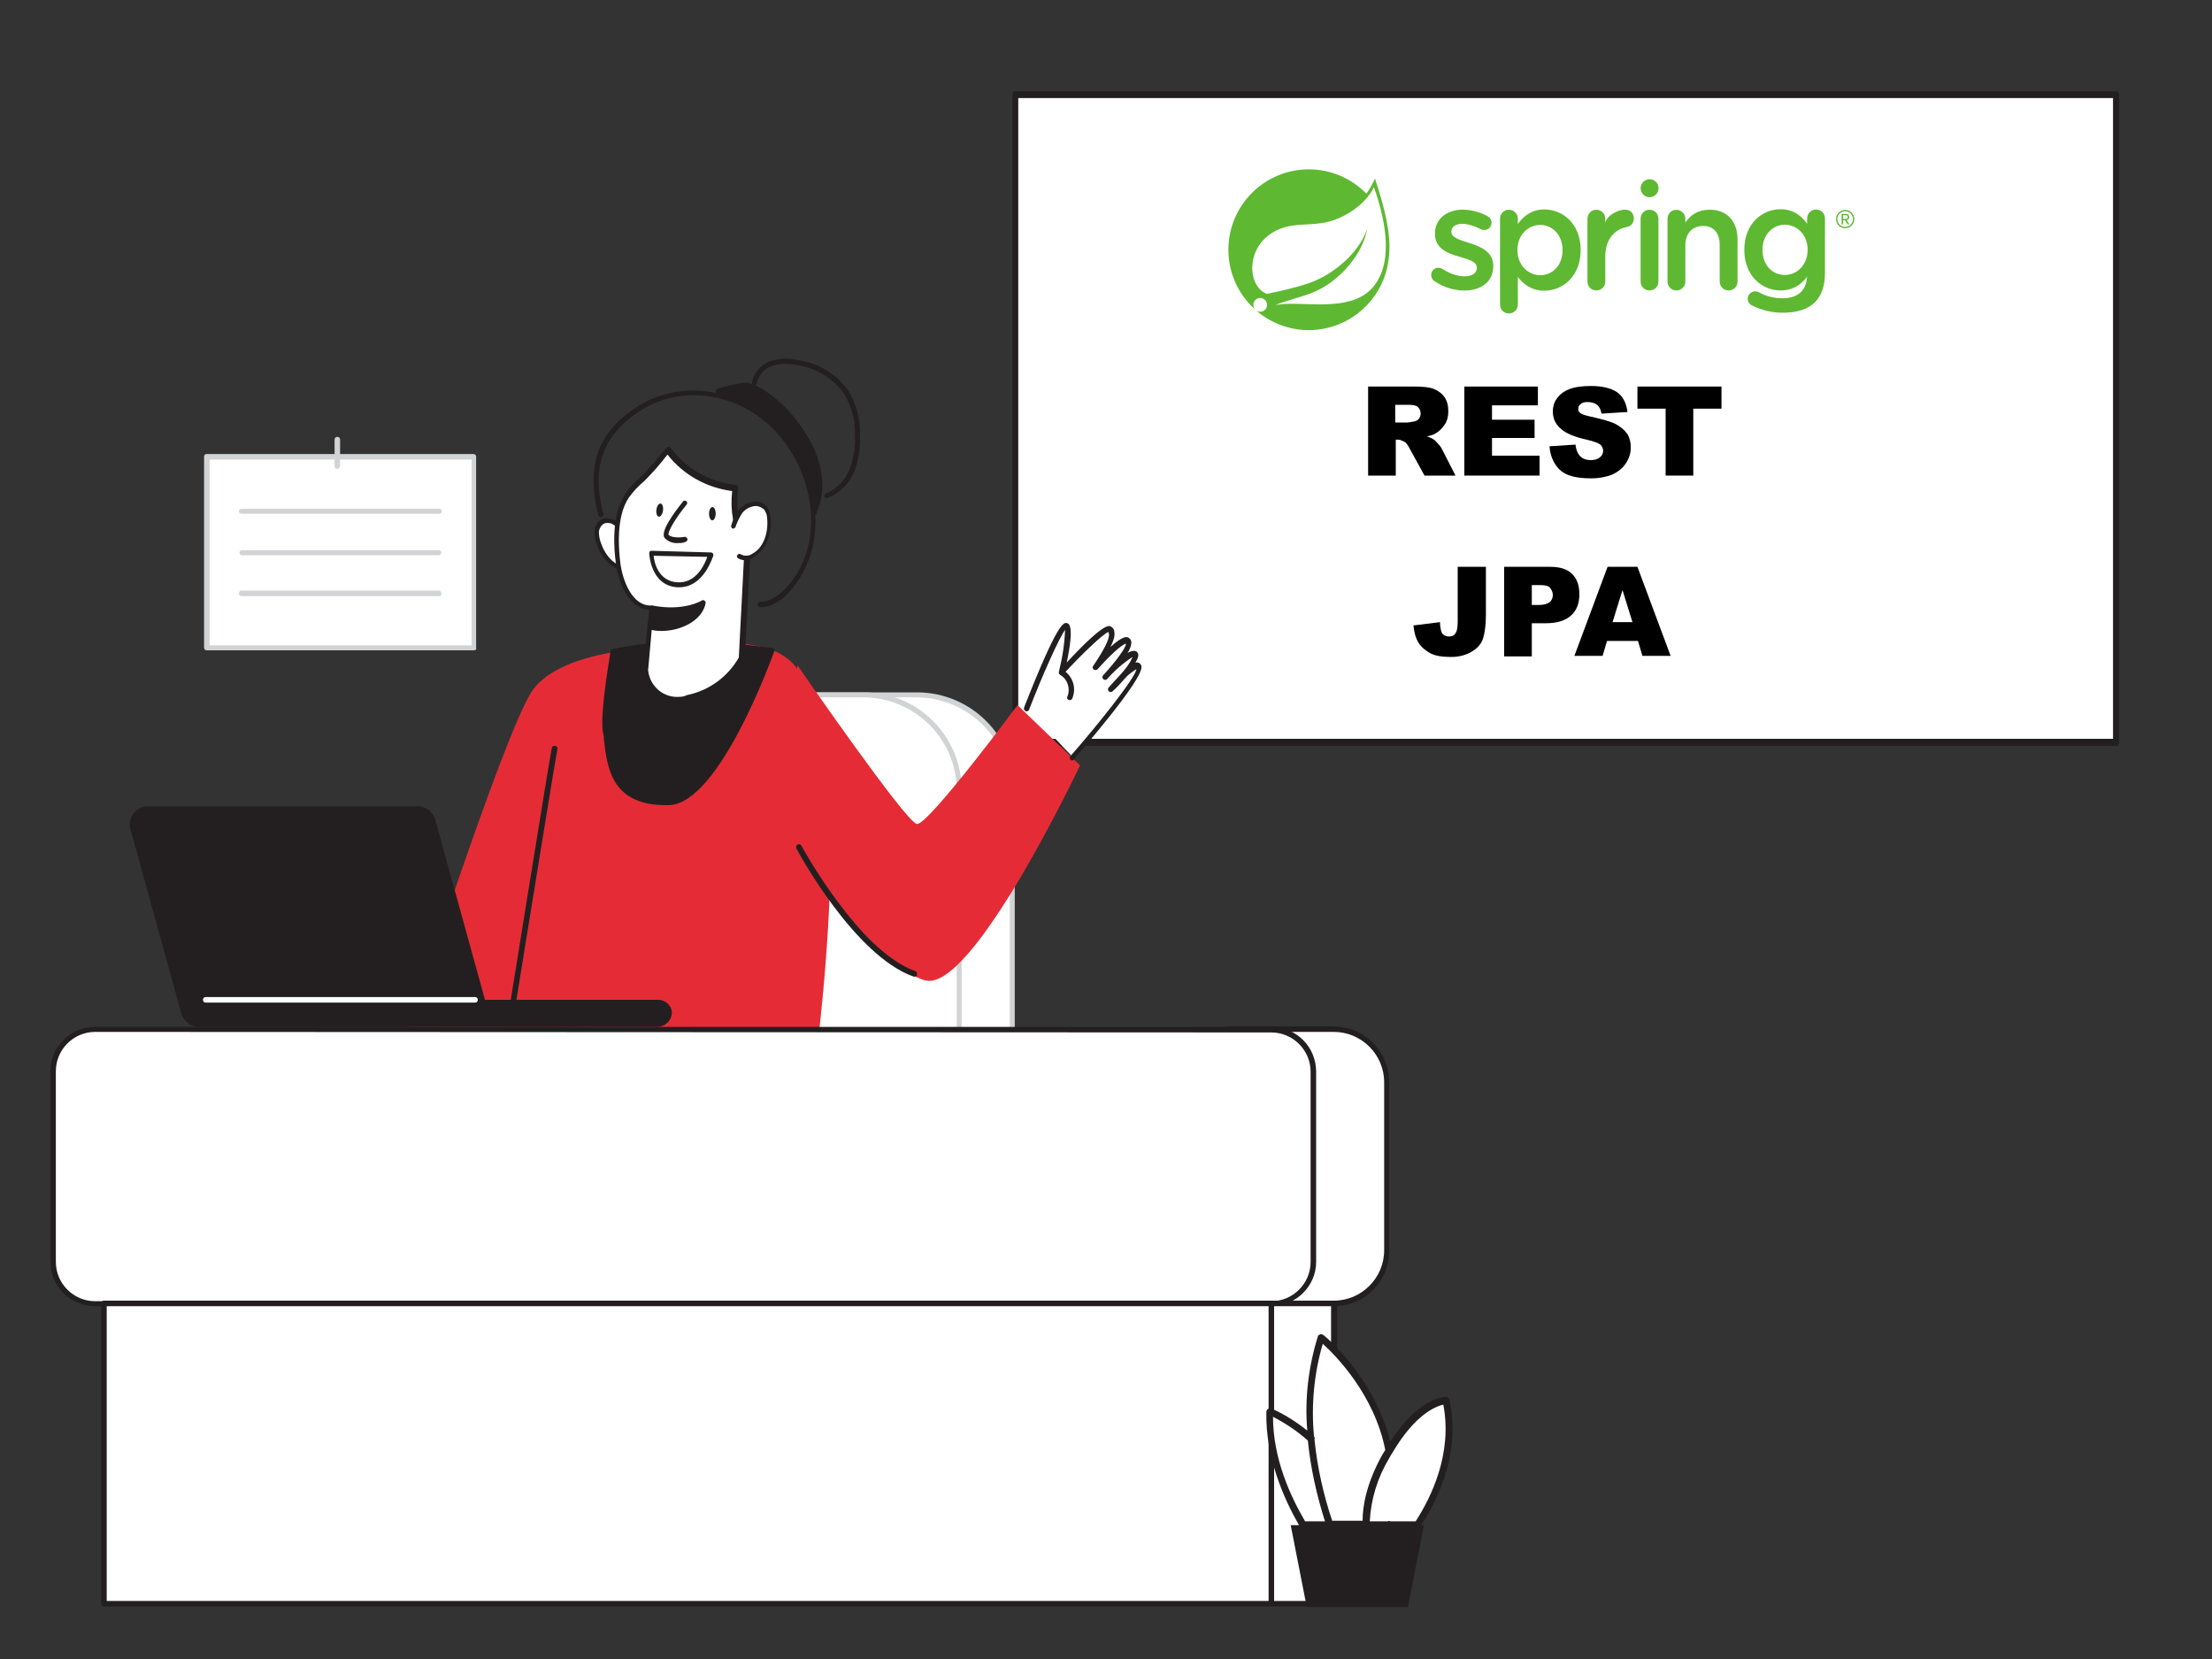 <?xml version="1.0" encoding="utf-8"?>
<!-- Generator: Adobe Illustrator 27.9.0, SVG Export Plug-In . SVG Version: 6.00 Build 0)  -->
<svg version="1.1" id="Layer_1" xmlns="http://www.w3.org/2000/svg" xmlns:xlink="http://www.w3.org/1999/xlink" x="0px" y="0px"
	 viewBox="0 0 400 300" style="enable-background:new 0 0 400 300;" xml:space="preserve">
<rect x="0" y="0" width="400" height="300" fill="#333333" stroke="none"/>
<style type="text/css">
	.st0{fill:#FFFFFF;}
	.st1{fill:#231F20;}
	.st2{fill:#D1D3D4;}
	.st3{fill:#E52C36;}
	.st4{fill:none;}
	.st5{fill:#5FB832;}
	.st6{display:none;}
	.st7{display:inline;}
	.st8{fill:#0FAAC8;}
	.st9{display:inline;fill:#FFFFFF;}
	.st10{display:inline;fill:#231F20;}
	.st11{display:inline;fill:#0FAAC8;}
</style>
<g>
	<rect x="184.1" y="17.7" class="st0" width="198.6" height="116.6"/>
	<path class="st1" d="M382.7,134.9H183.6c-0.3,0-0.5-0.3-0.5-0.6V17.1c0-0.4,0.2-0.6,0.5-0.6h199.1c0.3,0,0.5,0.3,0.5,0.6v117.2
		C383.2,134.6,383,134.9,382.7,134.9z M184.1,133.6h198V17.7h-198L184.1,133.6z"/>
	<g id="_017">
		<path class="st0" d="M131.4,125.7h34.4c9.5,0,17.2,7.7,17.2,17.2v65.9l0,0h-68.8l0,0v-65.9C114.2,133.4,121.9,125.7,131.4,125.7z"
			/>
		<path class="st2" d="M183,209.3h-68.8c-0.3,0-0.5-0.2-0.5-0.5v-65.9c0-9.8,7.9-17.7,17.7-17.7h34.4c9.8,0,17.7,7.9,17.7,17.7v65.9
			C183.5,209.1,183.3,209.3,183,209.3z M114.7,208.4h67.9v-65.5c0-9.3-7.5-16.7-16.8-16.8h-34.4c-9.3,0-16.7,7.5-16.8,16.8V208.4z"
			/>
		<path class="st0" d="M121.9,125.7h34.4c9.5,0,17.2,7.7,17.2,17.2c0,0,0,0,0,0v65.9l0,0h-68.9l0,0v-65.9
			C104.7,133.4,112.4,125.7,121.9,125.7z"/>
		<path class="st2" d="M173.5,209.3h-68.9c-0.3,0-0.5-0.2-0.5-0.5v-65.9c0-9.8,7.9-17.7,17.7-17.7h34.4c9.8,0,17.7,7.9,17.7,17.7
			v65.9C173.9,209.1,173.8,209.3,173.5,209.3z M105.2,208.4H173v-65.5c0-9.2-7.5-16.7-16.8-16.8h-34.4c-9.3,0-16.7,7.5-16.8,16.8
			L105.2,208.4z"/>
		<path class="st1" d="M137.5,109.8c-0.3,0-0.5-0.2-0.5-0.5s0.2-0.5,0.5-0.5c0,0,0,0,0,0c1.7,0,3.4-1,5.1-3
			c7.4-8.8,3.9-22.4-3.8-29.2c-6.6-5.8-16-6.8-22.9-2.4c-6.9,4.4-9,10.2-6.8,18.7c0.1,0.2-0.1,0.5-0.3,0.6c-0.2,0.1-0.5-0.1-0.6-0.3
			c-2.3-9-0.1-15.1,7.1-19.7s17.1-3.6,24,2.5c8,7.1,11.6,21.3,3.9,30.5C141.5,108.6,139.5,109.8,137.5,109.8L137.5,109.8z"/>
		<path class="st3" d="M122.8,117c0,0-21.4-0.5-26.8,8.3s-22,60.4-22,60.4l74.2,0.1c0,0,3.8-32.7,0.9-46.2
			C145.9,123.9,148.3,113.5,122.8,117z"/>
		<path class="st1" d="M111,117.8c0,0-1.9,10.5-1.4,14.3c0.7,5.2,0.4,13.4,11.7,13c8.9-0.3,18.6-27.5,18.6-27.5S123.6,115,111,117.8
			z"/>
		<path class="st1" d="M120.4,145.6c-9.9,0-10.6-6.9-11.2-11.9c0-0.5-0.1-1-0.2-1.5c-0.5-3.8,1.4-14,1.4-14.5c0-0.2,0.2-0.3,0.3-0.3
			c12.6-2.9,28.8-0.2,29-0.2c0.1,0,0.2,0.1,0.3,0.2c0.1,0.1,0.1,0.3,0,0.4c-0.4,1.1-9.9,27.5-19,27.8L120.4,145.6z M111.4,118.2
			c-0.3,1.7-1.8,10.6-1.4,13.9c0.1,0.5,0.1,1,0.2,1.5c0.5,5.1,1.2,11.4,11,11.1c7.8-0.3,16.6-23,18-26.7
			C136.3,117.6,122.4,115.8,111.4,118.2z"/>
		<path class="st0" d="M112.9,97.4c-0.3-0.9-0.7-1.7-1.3-2.5c-0.6-0.7-1.7-1-2.6-0.6c-0.6,0.4-1,1-1.1,1.7c0,0.7,0.1,1.4,0.4,2.1
			c0.4,1.3,1.1,2.4,2,3.3c0.9,0.9,2.2,1.4,3.6,1.4"/>
		<path class="st1" d="M113.6,103.3c-1.3,0-2.6-0.6-3.6-1.5c-1-1-1.7-2.2-2.1-3.5c-0.3-0.7-0.4-1.5-0.4-2.3c0.1-0.9,0.5-1.6,1.3-2.1
			c1-0.4,2.2-0.1,3,0.7c0.7,0.8,1.1,1.6,1.4,2.6c0.1,0.2,0,0.4-0.2,0.5c-0.2,0.1-0.4,0-0.5-0.2c-0.2-0.9-0.7-1.6-1.2-2.3
			c-0.5-0.6-1.4-0.8-2.1-0.5c-0.5,0.3-0.8,0.8-0.9,1.4c0,0.7,0.1,1.3,0.3,1.9c0.4,1.2,1,2.3,1.9,3.2c0.9,0.9,2,1.3,3.3,1.3
			c0.2,0,0.4,0.1,0.4,0.4c0,0,0,0,0,0c0,0.2-0.1,0.4-0.4,0.4c0,0,0,0,0,0L113.6,103.3z"/>
		<path class="st0" d="M117.9,109.9l-1.1,11.2c0,0,0.5,6.3,7.5,5.1c4.2-0.8,7.8-3.4,9.8-7.2l1.1-19.4c0-0.8-3-4.2-2.2-11.3
			c-4.8-0.5-9.2-3-12.1-6.9c0,0-3.2,4-4.6,5.2c-1.1,0.9-2.1,2-2.9,3.1c-2.1,3.2-2.1,8.6-1.6,12.3C112.2,105.1,114,110,117.9,109.9z"
			/>
		<path class="st1" d="M122.5,126.8c-1.4,0-2.7-0.4-3.8-1.2c-1.4-1.1-2.2-2.7-2.4-4.5l1.1-10.8c-3.9-0.3-5.6-5.3-6-8.3
			c-0.4-2.5-0.9-8.8,1.6-12.6c0.8-1.2,1.8-2.3,2.9-3.2c1.3-1.2,4.5-5.1,4.6-5.2c0.1-0.1,0.2-0.2,0.4-0.2c0.1,0,0.3,0.1,0.4,0.2
			c2.8,3.8,7.1,6.2,11.8,6.7c0.1,0,0.2,0.1,0.3,0.2c0.1,0.1,0.1,0.2,0.1,0.3c-0.5,3.4,0.1,6.9,1.7,10c0.2,0.4,0.4,0.8,0.5,1.3
			c0,0.1-1,19.4-1,19.4c0,0.1,0,0.1,0,0.2c-2.1,3.9-5.8,6.6-10.1,7.4C123.8,126.8,123.2,126.8,122.5,126.8z M117.2,121.2
			c0.3,2.9,2.8,5.1,5.8,4.8c0.4,0,0.8-0.1,1.2-0.3c4-0.8,7.4-3.3,9.4-6.8c1-19.3,1-19.3,1-19.3c-0.1-0.3-0.2-0.6-0.4-0.8
			c-1.6-3.1-2.2-6.6-1.8-10c-4.6-0.6-8.8-2.9-11.7-6.6c-1.3,1.7-2.7,3.3-4.2,4.8c-1.1,0.9-2,1.9-2.8,3c-2.4,3.6-1.8,9.6-1.5,12
			c0.4,2.8,2,7.6,5.6,7.5c0.1,0,0.3,0,0.3,0.2c0.1,0.1,0.1,0.2,0.1,0.3L117.2,121.2L117.2,121.2z"/>
		<path class="st1" d="M117.4,113.3c1.8,0.5,3.8,0.4,5.5-0.3c4-1.4,4.2-4.1,4.2-4.1s-3.4,2.1-9.3,1L117.4,113.3z"/>
		<path class="st1" d="M119.6,114.1c-0.8,0-1.5-0.1-2.2-0.3c-0.1,0-0.2,0-0.2-0.1c-0.1-0.1-0.2-0.3-0.1-0.5l0.4-3.3
			c0-0.1,0.1-0.2,0.2-0.3c0.1-0.1,0.2-0.1,0.3-0.1c5.7,1.1,8.9-0.9,8.9-0.9c0.1-0.1,0.3-0.1,0.5,0c0.1,0.1,0.2,0.2,0.2,0.4
			c0,0.1-0.3,3-4.5,4.5C122,113.9,120.8,114.1,119.6,114.1z M117.9,113c1.6,0.4,3.3,0.2,4.9-0.4c1.6-0.4,2.9-1.5,3.6-2.9
			c-2.6,1-5.4,1.2-8.2,0.7L117.9,113z"/>
		<path class="st0" d="M123.9,91.1c0,0-4.1,5-3.3,6s3.2,0.6,3.2,0.6"/>
		<path class="st1" d="M122.7,98.2c-0.9,0.1-1.8-0.2-2.5-0.9c-0.9-1.1,1.7-4.6,3.3-6.6c0.1-0.2,0.4-0.2,0.6-0.1c0,0,0,0,0,0
			c0.2,0.2,0.2,0.4,0.1,0.6c0,0,0,0,0,0c-2,2.4-3.5,5-3.3,5.5c0.5,0.6,2.2,0.5,2.8,0.4c0.2-0.1,0.5,0.1,0.6,0.3
			c0.1,0.2-0.1,0.5-0.3,0.6c0,0-0.1,0-0.1,0C123.5,98.2,123.1,98.2,122.7,98.2z"/>
		
			<ellipse transform="matrix(0.133 -0.991 0.991 0.133 12.073 198.109)" class="st1" cx="119.2" cy="92.2" rx="1.2" ry="0.6"/>
		
			<ellipse transform="matrix(1.169341e-02 -1 1 1.169341e-02 34.411 220.705)" class="st1" cx="128.9" cy="92.9" rx="1.2" ry="0.6"/>
		<path class="st0" d="M132.7,95.3c0.2-1,0.7-1.9,1.2-2.7c0.7-0.9,1.8-1.5,2.9-1.5c0.7,0,1.4,0.4,1.8,0.9c0.2,0.4,0.4,0.9,0.4,1.3
			c0.4,2.5-0.5,5.7-2.8,7c-0.8,0.5-1.8,0.5-2.6,0"/>
		<path class="st1" d="M134.8,101.3c-0.5,0-1-0.1-1.4-0.4c-0.2-0.2-0.2-0.4,0-0.6c0.1-0.1,0.3-0.2,0.5-0.1c0.7,0.4,1.5,0.4,2.2-0.1
			c2.2-1.2,2.9-4.2,2.6-6.6c0-0.4-0.2-0.8-0.4-1.2c-0.4-0.5-0.9-0.7-1.5-0.8c-1,0-2,0.5-2.6,1.3c-0.5,0.8-0.9,1.6-1.2,2.5
			c-0.1,0.2-0.3,0.3-0.5,0.3c-0.2-0.1-0.3-0.3-0.3-0.5c0.3-1,0.7-2,1.3-2.8c0.8-1,2-1.6,3.2-1.6c0.8,0,1.6,0.4,2.1,1.1
			c0.3,0.5,0.5,1,0.5,1.5c0.4,2.6-0.5,6-3,7.4C136,101.1,135.4,101.3,134.8,101.3z"/>
		<path class="st0" d="M117.8,100l10.8,0.3c0,0-1.4,5.7-6,5.4S117.8,100,117.8,100z"/>
		<path class="st1" d="M122.8,106.2h-0.3c-4.9-0.3-5.1-6.1-5.1-6.2c0-0.1,0.1-0.2,0.1-0.3c0.1-0.1,0.2-0.1,0.3-0.1l10.8,0.3
			c0.1,0,0.3,0.1,0.3,0.2c0.1,0.1,0.1,0.2,0.1,0.4C128.9,100.5,127.4,106.2,122.8,106.2z M118.2,100.5c0.1,1.3,0.9,4.6,4.3,4.8
			s4.9-3.2,5.4-4.6L118.2,100.5z"/>
		<path class="st1" d="M26.8,146.2h48.7c1.3,0,2.4,0.9,2.8,2.1l9,32.9h31.6c1.1,0,2,0.9,2,2s-0.9,2-2,2h-83c-1.3,0-2.4-0.9-2.8-2.1
			L24,149.8c-0.4-1.5,0.5-3.1,2-3.5C26.3,146.2,26.5,146.2,26.8,146.2z"/>
		<path class="st1" d="M119,185.7H36c-1.5,0-2.8-1-3.2-2.4L23.6,150c-0.5-1.8,0.6-3.6,2.3-4.1c0.3-0.1,0.6-0.1,0.9-0.1h48.7
			c1.5,0,2.8,1,3.2,2.4l9,32.6H119c1.4,0,2.5,1.1,2.5,2.4C121.4,184.6,120.3,185.6,119,185.7C119,185.7,119,185.7,119,185.7z
			 M26.8,146.7c-1.3,0-2.4,1.1-2.4,2.5c0,0.2,0,0.4,0.1,0.6l9.1,33.3c0.3,1.1,1.2,1.8,2.3,1.8h83c0.9,0,1.6-0.7,1.6-1.6
			c0-0.9-0.7-1.6-1.6-1.6c0,0,0,0,0,0H87.3c-0.2,0-0.4-0.1-0.4-0.3l-9-32.9c-0.3-1.1-1.3-1.8-2.4-1.8H26.8z"/>
		<path class="st0" d="M85.9,181.3H37.2c-0.3,0-0.5-0.2-0.5-0.5s0.2-0.5,0.5-0.5h48.7c0.3,0,0.5,0.2,0.5,0.5S86.2,181.3,85.9,181.3
			L85.9,181.3z"/>
		<path class="st1" d="M92.8,181.8L92.8,181.8c-0.4,0-0.6-0.3-0.5-0.6c0.3-1.8,7.2-44.9,7.5-46c0.1-0.3,0.4-0.4,0.7-0.3
			c0.2,0.1,0.4,0.3,0.3,0.5c-0.2,0.9-5,30.4-7.5,45.9C93.3,181.6,93.1,181.8,92.8,181.8z"/>
		<path class="st3" d="M144.2,120.3c0,0,19.6,28.4,21.6,28.7s18.2-21.5,18.2-21.5l11.3,10.9c0,0-19.3,40.9-27.9,38.9
			s-26.3-27-26.3-27L144.2,120.3z"/>
		<path class="st1" d="M147.4,92.6c0,0,2.7-4.9-0.9-11.9s-9.7-11-11.9-10.9c-1.6,0.2-3.2,0.5-4.7,1
			C129.9,70.8,144.4,73.4,147.4,92.6z"/>
		<path class="st1" d="M147.4,93L147.4,93c-0.3,0-0.4-0.2-0.4-0.4c-1.5-9.8-6.1-15.1-9.7-17.8c-2.2-1.7-4.7-3-7.5-3.6
			c-0.2,0-0.3-0.2-0.4-0.4c0-0.2,0.1-0.4,0.3-0.5c1.6-0.5,3.2-0.9,4.9-1.1h0.1c2.6,0,8.6,4.3,12.1,11.1c3.6,7.2,1,12.1,0.9,12.3
			C147.8,92.9,147.6,93,147.4,93z M131.5,70.8c3.7,1.2,13.2,5.8,16.1,20.1c0.8-3.4,0.3-7-1.4-10c-3.4-6.8-9.4-10.8-11.4-10.7
			C133.6,70.3,132.6,70.5,131.5,70.8z"/>
		<path class="st1" d="M149.5,90.1c-0.2,0-0.4-0.1-0.4-0.3c-0.1-0.2,0-0.5,0.3-0.6c1.9-0.8,3.4-2.3,4.2-4.3c0.8-2,1.1-4.1,1-6.2
			c0.1-2.6-0.6-5.1-1.9-7.4c-2-2.9-5.2-4.8-8.7-5.3c-1.5-0.3-3-0.3-4.4,0.2c-1.4,0.4-2.4,1.6-2.7,3c0,0.3-0.2,0.5-0.5,0.4
			c-0.3,0-0.5-0.2-0.4-0.5c0,0,0-0.1,0-0.1c0.4-1.7,1.6-3.1,3.3-3.7c1.6-0.5,3.3-0.6,4.9-0.2c3.8,0.5,7.2,2.6,9.3,5.7
			c1.4,2.4,2.1,5.1,2,7.8c0.1,2.2-0.2,4.5-1,6.6c-0.9,2.2-2.5,3.9-4.7,4.8C149.7,90.1,149.6,90.1,149.5,90.1z"/>
		<path class="st1" d="M165.4,176.6h-0.2c-10.7-3.8-20.8-22.4-21.2-23.2c-0.1-0.3,0-0.6,0.3-0.7c0.2-0.1,0.5,0,0.6,0.2
			c0.1,0.2,10.4,19.1,20.6,22.7c0.3,0.1,0.4,0.4,0.3,0.6c0,0,0,0,0,0C165.9,176.4,165.7,176.6,165.4,176.6z"/>
		<path class="st0" d="M223.1,186.1h18.2c5.3,0,9.6,4.3,9.6,9.6v30.4c0,5.3-4.3,9.6-9.6,9.6h-18.2c-5.3,0-9.6-4.3-9.6-9.6v-30.4
			C213.5,190.4,217.8,186.1,223.1,186.1z"/>
		<path class="st1" d="M241.2,236.2h-18.2c-5.6,0-10.1-4.5-10.1-10.1v-30.4c0-5.6,4.5-10.1,10.1-10.1h18.1c5.6,0,10.1,4.5,10.1,10.1
			v30.4C251.3,231.7,246.8,236.2,241.2,236.2z M223.1,186.6c-5,0-9.1,4.1-9.1,9.1v30.4c0,5,4.1,9.1,9.1,9.1h18.1
			c5,0,9.1-4.1,9.1-9.1v-30.4c0-5-4.1-9.1-9.1-9.1H223.1z"/>
		<path class="st0" d="M229.9,235.7H17.2c-4.2,0-7.6-3.4-7.6-7.6v-34.4c0-4.2,3.4-7.6,7.6-7.6h212.7c4.2,0,7.6,3.4,7.6,7.6v34.4
			C237.5,232.3,234.1,235.7,229.9,235.7z"/>
		<path class="st1" d="M229.9,236.2H17.2c-4.5,0-8.1-3.6-8.1-8.1v-34.3c0-4.5,3.6-8.1,8.1-8.1h212.7c4.5,0,8.1,3.6,8.1,8.1v34.4
			C238,232.6,234.3,236.2,229.9,236.2z M17.2,186.6c-3.9,0-7.1,3.2-7.1,7.1c0,0,0,0,0,0.1v34.4c0,3.9,3.2,7.1,7.1,7.1h212.7
			c3.9,0,7.1-3.2,7.1-7.1v-34.4c0-3.9-3.2-7.1-7.1-7.1L17.2,186.6z"/>
		<rect x="18.8" y="235.7" class="st0" width="222.5" height="54.3"/>
		<path class="st1" d="M241.2,290.5H18.8c-0.3,0-0.5-0.2-0.5-0.5c0,0,0,0,0,0v-54.3c0-0.3,0.2-0.5,0.5-0.5h222.5
			c0.3,0,0.5,0.2,0.5,0.5c0,0,0,0,0,0V290C241.8,290.2,241.5,290.5,241.2,290.5L241.2,290.5z M19.3,289.5h221.4v-53.3H19.3
			L19.3,289.5z"/>
		<line class="st4" x1="229.9" y1="235.7" x2="229.9" y2="289.6"/>
		<path class="st1" d="M229.9,290.1c-0.3,0-0.5-0.2-0.5-0.5c0,0,0,0,0,0v-53.9c0.1-0.3,0.4-0.4,0.6-0.4c0.2,0,0.3,0.2,0.4,0.4v53.9
			C230.4,289.9,230.1,290.1,229.9,290.1z"/>
		<path class="st0" d="M185.7,128.2c0,0,6.1-15.3,7.1-14.9s-0.8,8.3-0.8,8.3s7.6-8.3,8.6-7.8s0.4,2.6-2.5,6.8c0,0,5-5.8,5.9-4.6
			s-4.2,6.4-4.2,6.4s4.8-5,5.5-4s-4.5,6.2-4.5,6.2s4.8-5.7,5.2-3.9s-9.3,13.1-12,16.2"/>
		<path class="st1" d="M193.9,137.5c-0.1,0-0.2,0-0.3-0.1c-0.2-0.2-0.2-0.5,0-0.7c4.9-5.6,11.7-14.1,11.9-15.7
			c-0.8,0.5-1.5,1-2.1,1.7c-0.7,0.8-1.4,1.6-2.2,2.3c-0.2,0.2-0.5,0.2-0.7,0c-0.2-0.2-0.2-0.5,0-0.7c0.6-0.7,1.4-1.5,2.1-2.3
			c0.9-1,1.7-2,2.2-3.2c-1.7,1.1-3.3,2.5-4.6,4l0,0c-0.2,0.2-0.5,0.2-0.7,0c-0.2-0.2-0.2-0.5,0-0.7c0,0,0,0,0,0l0,0l0,0
			c2.3-2.5,4.2-5.1,4.1-5.7c-0.7,0.1-3,2.2-5.1,4.6c-0.2,0.2-0.5,0.2-0.7,0.1c-0.2-0.2-0.3-0.5-0.1-0.7c2.7-4,3-5.4,2.8-5.9
			c0-0.1,0-0.1-0.1-0.2c-0.9,0.3-4.9,4.1-8.1,7.6c-0.2,0.2-0.4,0.2-0.6,0.1c-0.2-0.1-0.3-0.3-0.2-0.6c0.6-2.4,1-4.9,1.1-7.5
			c-1.1,1.5-4.1,8.2-6.5,14.4c-0.1,0.3-0.4,0.4-0.6,0.3c-0.3-0.1-0.4-0.4-0.3-0.7c6.2-15.8,7.2-15.4,7.8-15.2
			c0.3,0.1,1.3,0.5-0.1,7.1c6.7-7.2,7.6-6.7,8-6.5c0.3,0.2,0.6,0.5,0.6,0.9c0.1,0.5,0.1,1.2-0.7,2.8c1.1-1,2.2-1.8,2.9-1.8
			c0.3,0,0.5,0.2,0.7,0.4c0.4,0.5,0.1,1.5-0.5,2.5c0.4-0.3,0.8-0.4,1.2-0.4c0.2,0,0.5,0.1,0.6,0.3c0.3,0.4,0.1,1.1-0.4,1.8
			c0.2,0,0.3,0,0.5,0c0.3,0.1,0.6,0.4,0.6,0.7c0.5,2.3-12,16.5-12.1,16.7C194.2,137.4,194.1,137.5,193.9,137.5z"/>
		<path class="st0" d="M192.1,121.5c1.5,1,2.1,2.9,1.5,4.5"/>
		<path class="st1" d="M193.5,126.6h-0.2c-0.3-0.1-0.4-0.4-0.3-0.6c0.6-1.4,0.1-3.1-1.2-3.9c-0.2-0.1-0.3-0.5-0.2-0.7
			c0.1-0.2,0.4-0.3,0.7-0.2c1.7,1.1,2.4,3.2,1.6,5.1C193.9,126.4,193.7,126.6,193.5,126.6z"/>
		<rect x="37.4" y="82.6" class="st0" width="48.3" height="34.5"/>
		<path class="st2" d="M85.7,117.6H37.4c-0.3,0-0.5-0.2-0.5-0.5c0,0,0,0,0,0V82.6c0-0.3,0.2-0.5,0.4-0.5c0,0,0,0,0,0h48.3
			c0.3,0,0.5,0.2,0.5,0.5v34.5C86.2,117.4,86,117.6,85.7,117.6z M37.9,116.7h47.4V83.1H37.9V116.7z"/>
		<path class="st2" d="M79.4,92.9H43.7c-0.2,0-0.5-0.2-0.5-0.4c0,0,0,0,0,0c0-0.3,0.2-0.5,0.5-0.5h35.7c0.3,0,0.5,0.2,0.5,0.5
			C79.9,92.7,79.7,92.9,79.4,92.9L79.4,92.9z"/>
		<path class="st2" d="M79.4,100.4H43.7c-0.3,0-0.4-0.3-0.4-0.5c0-0.2,0.2-0.4,0.4-0.4h35.7c0.3,0,0.4,0.3,0.4,0.5
			C79.8,100.2,79.6,100.3,79.4,100.4z"/>
		<path class="st2" d="M79.4,107.8H43.7c-0.3,0-0.5-0.2-0.5-0.5c0-0.2,0.2-0.5,0.4-0.5c0,0,0,0,0,0h35.7c0.3,0,0.5,0.2,0.5,0.5v0
			C79.9,107.6,79.7,107.8,79.4,107.8z"/>
		<path class="st2" d="M61,84.8c-0.3,0-0.5-0.2-0.5-0.5v-4.8c0-0.3,0.2-0.5,0.5-0.5c0.3,0,0.5,0.2,0.5,0.5v4.8
			C61.5,84.5,61.3,84.7,61,84.8C61,84.8,61,84.8,61,84.8z"/>
	</g>
	<g id="g37" transform="matrix(1.333,0,0,-1.333,0,62.987)">
		<g id="g39" transform="scale(0.1)">
			<path id="path41" class="st5" d="M1946.1,91.1c-2.6,1.4-4.6,4.4-4.6,8.4c0,5.4,4.2,9.8,9.8,9.8c2,0,3.8-0.6,5.2-1.4
				c10.2-6.8,20.9-10.2,30.5-10.2c10.4,0,16.4,4.4,16.4,11.4v0.4c0,8.2-11.2,11-23.7,14.8c-15.6,4.4-33.1,10.8-33.1,31.1v0.4
				c0,20,16.6,32.3,37.7,32.3c11.2,0,23.1-3.2,33.3-8.6c3.4-1.8,5.8-5,5.8-9.2c0-5.6-4.4-9.8-10-9.8c-2,0-3.2,0.4-4.8,1.2
				c-8.6,4.4-17.5,7.2-24.9,7.2c-9.4,0-14.8-4.4-14.8-10.4V158c0-7.8,11.4-11,23.9-15c15.4-4.8,32.9-11.8,32.9-30.9v-0.4
				c0-22.2-17.2-33.3-39.3-33.3C1973,78.4,1958.4,82.6,1946.1,91.1"/>
			<path id="path43" class="st5" d="M2119.7,133.1v0.4c0,20.4-13.8,33.9-30.3,33.9c-16.4,0-30.9-13.6-30.9-33.9v-0.4
				c0-20.2,14.4-33.9,30.9-33.9C2106.1,99.3,2119.7,112.3,2119.7,133.1 M2034.9,175.8c0,6.8,5.2,12.2,12,12.2
				c6.8,0,12.2-5.4,12.2-12.2v-7.2c7.8,11,18.8,19.8,36.1,19.8c24.9,0,49.1-19.6,49.1-54.9v-0.4c0-35.1-24.1-54.9-49.1-54.9
				c-17.6,0-28.7,8.8-36.1,18.6V59.4c0-6.8-5.4-12.1-12.2-12.1c-6.6,0-12,5.2-12,12.1V175.8"/>
			<path id="path45" class="st5" d="M2153.5,175.8c0,6.8,5.2,12.2,12,12.2c6.8,0,12.2-5.4,12.2-12.2V170c1.2,9.1,16,18.1,26.7,18.1
				c7.6,0,12-5,12-12c0-6.4-4.2-10.6-9.6-11.6c-17.2-3-29.1-18.1-29.1-39v-35c0-6.6-5.4-12-12.2-12c-6.6,0-12,5.2-12,12V175.8"/>
			<path id="path47" class="st5" d="M2225.6,175.8c0,6.8,5.2,12.2,12,12.2c6.8,0,12.2-5.4,12.2-12.2V90.5c0-6.8-5.4-12-12.2-12
				c-6.6,0-12,5.2-12,12V175.8"/>
			<path id="path49" class="st5" d="M2262.1,175.7c0,6.8,5.2,12.2,12,12.2c6.8,0,12.2-5.4,12.2-12.2v-5c6.8,9.8,16.6,17.3,33.1,17.3
				c23.9,0,37.7-16,37.7-40.5V90.5c0-6.8-5.2-12-12-12c-6.8,0-12.2,5.2-12.2,12v49.6c0,16.4-8.2,25.9-22.7,25.9
				c-14,0-23.9-9.8-23.9-26.3V90.5c0-6.8-5.4-12-12.2-12c-6.6,0-12,5.2-12,12V175.7"/>
			<path id="path51" class="st5" d="M2421.3,99.5c-16.7,0-30.3,13-30.3,33.9v0.4c0,20.4,13.8,33.9,30.3,33.9
				c16.4,0,30.9-13.6,30.9-33.9v-0.4C2452.1,113.1,2437.7,99.5,2421.3,99.5 M2463.7,188.3c-6.8,0-12.2-5.4-12.2-12.2v-7.2
				c-7.8,11-18.8,19.8-36.1,19.8c-24.9,0-49.1-19.6-49.1-54.9v-0.4c0-35.1,24-54.9,49.1-54.9c17.5,0,28.5,8.7,36,18.5
				c-1.2-19.1-12.9-29.1-33.4-29.1c-12.2,0-22.8,3-32.5,8.4c-1.2,0.6-2.6,1-4.4,1c-5.6,0-10.2-4.6-10.2-10c0-4.6,2.6-8,6.8-9.6
				c12.8-6.2,26-9.4,40.9-9.4c19.1,0,33.9,4.6,43.5,14.2c8.8,8.8,13.6,22,13.6,39.9V176C2475.8,182.9,2470.6,188.3,2463.7,188.3"/>
			<path id="path53" class="st5" d="M2250,217.2c0-6.7-5.5-12.2-12.2-12.2c-6.8,0-12.2,5.5-12.2,12.2c0,6.8,5.5,12.2,12.2,12.2
				C2244.5,229.4,2250,224,2250,217.2"/>
			<path id="path55" class="st5" d="M1864.7,85.7c-26.9-35.8-84.3-23.7-121.2-25.5c0,0-6.5-0.4-13.1-1.4c0,0,2.5,1.1,5.6,2.2
				c25.9,8.9,38.1,10.7,53.8,18.8c29.5,15.1,58.9,48.1,64.9,82.3c-11.2-32.9-45.4-61.3-76.6-72.8c-21.3-7.9-59.8-15.5-59.8-15.5
				c0,0-1.5,0.8-1.6,0.8c-26.2,12.7-27,69.5,20.6,87.8c20.9,8,40.8,3.6,63.4,9c24.1,5.7,51.9,23.8,63.2,47.3
				C1876.9,181,1892.1,122.1,1864.7,85.7z M1865.2,230.4c-3.2-7.6-7.1-14.5-11.6-20.6c-19.8,20.3-47.5,33-78.1,33
				c-60.2,0-109.1-48.9-109.1-109.1c0-31.5,13.5-60,34.9-79.9l2.4-2.1c-4,3.3-4.6,9.1-1.4,13.1c3.3,4,9.1,4.6,13.1,1.4
				c4-3.2,4.6-9.1,1.4-13.1c-3.2-4-9.1-4.6-13.1-1.4l1.6-1.4c19-16,43.4-25.6,70.2-25.6c57.5,0,104.7,44.8,108.8,101.2
				C1887.3,153.5,1879.1,188.6,1865.2,230.4"/>
			<path id="path57" class="st5" d="M2504.2,180.6h-3.8v-5h3.8c1.2,0,2.6,1,2.6,2.5C2506.8,179.6,2505.4,180.6,2504.2,180.6z
				 M2506.5,168.1l-3.7,5.6h-2.5v-5.6h-2v14.3h5.8c2.4,0,4.6-1.7,4.6-4.3c0-3.2-2.8-4.2-3.6-4.2l3.8-5.7H2506.5z M2503.1,185.9
				c-5.9,0-10.6-4.7-10.6-10.6c0-5.8,4.7-10.6,10.6-10.6c5.8,0,10.6,4.8,10.6,10.6C2513.7,181.2,2508.9,185.9,2503.1,185.9z
				 M2503.1,162.9c-6.9,0-12.4,5.6-12.4,12.4c0,6.9,5.6,12.4,12.4,12.4c6.9,0,12.4-5.5,12.4-12.4
				C2515.6,168.4,2510,162.9,2503.1,162.9"/>
		</g>
	</g>
	<g>
		<path d="M247.4,86V69.9h8.3c1.5,0,2.7,0.1,3.5,0.4c0.8,0.3,1.5,0.8,2,1.5c0.5,0.7,0.7,1.6,0.7,2.6c0,0.9-0.2,1.7-0.6,2.3
			c-0.4,0.6-0.9,1.2-1.6,1.6c-0.4,0.3-1,0.5-1.7,0.6c0.6,0.2,1,0.4,1.3,0.6c0.2,0.1,0.4,0.4,0.8,0.8s0.6,0.8,0.7,1l2.4,4.7h-5.6
			l-2.7-4.9c-0.3-0.6-0.6-1-0.9-1.2c-0.4-0.2-0.8-0.4-1.2-0.4h-0.4V86H247.4z M252.4,76.4h2.1c0.2,0,0.7-0.1,1.3-0.2
			c0.3-0.1,0.6-0.2,0.8-0.5c0.2-0.3,0.3-0.6,0.3-0.9c0-0.5-0.2-0.9-0.5-1.2c-0.3-0.3-0.9-0.4-1.9-0.4h-2.2V76.4z"/>
		<path d="M264.8,69.9h13.3v3.4h-8.3v2.6h7.7v3.3h-7.7v3.2h8.6V86h-13.6V69.9z"/>
		<path d="M280.2,80.7l4.7-0.3c0.1,0.8,0.3,1.4,0.6,1.8c0.5,0.7,1.2,1,2.2,1c0.7,0,1.3-0.2,1.6-0.5c0.4-0.3,0.6-0.7,0.6-1.2
			c0-0.4-0.2-0.8-0.5-1.1c-0.4-0.3-1.2-0.6-2.5-0.9c-2.2-0.5-3.7-1.1-4.7-2c-0.9-0.8-1.4-1.8-1.4-3.1c0-0.8,0.2-1.6,0.7-2.3
			s1.2-1.3,2.2-1.7c1-0.4,2.3-0.6,4-0.6c2.1,0,3.6,0.4,4.7,1.1c1.1,0.8,1.7,2,1.9,3.6l-4.7,0.3c-0.1-0.7-0.4-1.3-0.8-1.6
			c-0.4-0.3-1-0.5-1.7-0.5c-0.6,0-1,0.1-1.3,0.4c-0.3,0.2-0.4,0.5-0.4,0.9c0,0.3,0.1,0.5,0.4,0.7c0.2,0.2,0.8,0.4,1.7,0.6
			c2.2,0.5,3.7,0.9,4.7,1.4c0.9,0.5,1.6,1.1,2.1,1.8c0.4,0.7,0.6,1.5,0.6,2.4c0,1-0.3,2-0.9,2.9c-0.6,0.9-1.4,1.5-2.4,2
			c-1,0.4-2.3,0.7-3.9,0.7c-2.7,0-4.6-0.5-5.7-1.6S280.3,82.3,280.2,80.7z"/>
		<path d="M296.2,69.9h15.1v4h-5.1V86h-5V73.9h-5.1V69.9z"/>
	</g>
	<g>
		<path d="M263.7,102.5h5v8.7c0,1.8-0.2,3.2-0.5,4.2c-0.3,1-1,1.8-2,2.4s-2.2,1-3.8,1c-1.6,0-2.9-0.2-3.8-0.7s-1.6-1.1-2.1-1.9
			c-0.5-0.8-0.8-1.9-0.9-3.1l4.8-0.6c0,0.7,0.1,1.2,0.2,1.6s0.3,0.6,0.6,0.8c0.2,0.1,0.5,0.2,0.8,0.2c0.6,0,1-0.2,1.2-0.6
			c0.3-0.4,0.4-1.1,0.4-2.1V102.5z"/>
		<path d="M272,102.5h8.3c1.8,0,3.1,0.4,4,1.3c0.9,0.9,1.3,2.1,1.3,3.7c0,1.6-0.5,2.9-1.5,3.8c-1,0.9-2.5,1.4-4.5,1.4H277v6h-5
			V102.5z M277,109.4h1.2c1,0,1.6-0.2,2-0.5c0.4-0.3,0.6-0.8,0.6-1.3c0-0.5-0.2-0.9-0.5-1.3s-1-0.5-1.9-0.5H277V109.4z"/>
		<path d="M296.2,115.9h-5.6l-0.8,2.7h-5.1l6-16.1h5.4l6,16.1H297L296.2,115.9z M295.2,112.5l-1.8-5.8l-1.8,5.8H295.2z"/>
	</g>
</g>
<g id="essentiel">
	<path class="st0" d="M261.5,253.2c0,0-4.9-0.1-10.3,9l0,0.1l0-0.1c-2.4-12.6-12.2-20.5-12.2-20.5c-1.8,5.9-2.4,12.1-1.8,18.3
		c-2.2-2-4.8-3.7-7.5-4.9c-0.2,8,3,15.4,6,20.5h9.8l0,0h1.7h4h5.3C259.2,271.4,263.6,262.8,261.5,253.2z"/>
	<path class="st1" d="M262.1,253.1c-0.1-0.3-0.3-0.5-0.6-0.5c-0.2,0-4.9,0-10.1,8.1c-2.9-11.7-11.7-19-12.1-19.3
		c-0.2-0.1-0.4-0.2-0.6-0.1c-0.2,0.1-0.4,0.2-0.4,0.4c-1.7,5.5-2.4,11.3-1.9,17c-2-1.6-4.2-3-6.5-4c-0.2-0.1-0.4-0.1-0.6,0.1
		c-0.2,0.1-0.3,0.3-0.3,0.5c-0.2,8.1,3.1,15.6,5.9,20.5h-1.5l2.9,14.8h18.3l2.9-14.8h-0.5C260,271.2,264.2,262.7,262.1,253.1z
		 M261,254c1.7,9-2.3,16.9-5,21.1h-4.6c-0.1-0.1-0.3-0.1-0.4,0h-3.3c0.2-4,1.4-7.9,3.5-11.4c0.2-0.4,0.4-0.7,0.6-1
		C255.9,255.7,259.7,254.3,261,254z M239.2,243c2.3,2.1,9.3,9.1,11.3,19.2L250,263c-2.9,5.2-3.6,9.3-3.6,12h-5.5
		c-1.6-4.8-2.7-9.7-3.2-14.7c0.1-0.2,0-0.4-0.1-0.6C237.1,254.2,237.6,248.4,239.2,243z M236.5,260.5c0.5,5,1.6,9.9,3.1,14.6H236
		c-2.7-4.6-5.8-11.4-5.8-18.9C232.5,257.4,234.6,258.8,236.5,260.5z"/>
</g>
<g id="fondamental" class="st6">
	<g class="st7">
		<circle class="st8" cx="240.7" cy="230.4" r="4.9"/>
	</g>
	<path class="st9" d="M261.5,253.2c0,0-2,0-4.7,2.2c2.4-10.9-1.5-20.6-1.5-20.6c-4.2,4-7.6,8.7-10.1,14c-3.2-4.5-6.3-7-6.3-7
		c-1.8,5.9-2.4,12.1-1.8,18.3c-2.2-2-4.8-3.7-7.5-4.9c-0.2,8,3,15.4,6,20.5h9.8l0,0h1.7h4h5.3C259.1,271.4,263.6,262.8,261.5,253.2z
		"/>
	<path class="st10" d="M262.1,253.1c-0.1-0.3-0.3-0.5-0.6-0.5c-0.1,0-1.6,0-3.8,1.4c1.7-10.2-1.7-18.9-1.8-19.4
		c-0.1-0.2-0.3-0.3-0.5-0.4c-0.2-0.1-0.4,0-0.6,0.2c-3.9,3.6-7.1,7.9-9.5,12.7c-0.8-4.5-1.8-8.5-2.6-11.5c2-0.8,3.4-2.8,3.4-5.1
		c0-2.4-1.5-4.4-3.6-5.2c-0.4-0.2-0.8-0.3-1.2-0.3c-0.2,0-0.5-0.1-0.7-0.1c-3,0-5.5,2.5-5.5,5.5c0,2.8,2.1,5.1,4.8,5.5
		c0.2,0,0.4,0,0.7,0c0.3,0,0.6,0,0.9-0.1c0.7,2.7,1.6,6.2,2.3,10.2c-2.4-2.9-4.4-4.6-4.6-4.7c-0.2-0.1-0.4-0.2-0.6-0.1
		c-0.2,0.1-0.4,0.2-0.4,0.4c-1.7,5.5-2.4,11.3-1.9,17c-2-1.6-4.2-3-6.5-4c-0.2-0.1-0.4-0.1-0.6,0.1c-0.2,0.1-0.3,0.3-0.3,0.5
		c-0.2,8.1,3.1,15.6,5.9,20.5h-1.5l2.9,14.8h18.3l2.9-14.8h-0.5C260,271.2,264.2,262.7,262.1,253.1z M236.4,230.9
		c1.1-0.3,2.3-0.2,3.1-0.1c0,0.4-0.1,0.9-0.1,1.3c0,0.8,0.1,1.6,0.2,2.4C238,234.1,236.6,232.7,236.4,230.9z M239.7,229.6
		C239.7,229.6,239.7,229.6,239.7,229.6c-0.8-0.1-2.1-0.2-3.2,0c0.2-1,0.7-1.8,1.5-2.4c0.7-0.6,1.7-1,2.7-1h0.1
		C240.4,227,239.9,228.2,239.7,229.6z M241.2,234.6c-0.1,0-0.2,0-0.3,0c-0.1-0.6-0.2-1.2-0.2-1.8c0,0,0,0,0,0
		c-0.1-0.9,0-1.7,0.1-2.5c0.2-1.7,0.8-3.1,1.2-4c1.7,0.6,2.9,2.2,2.9,4c0,1.7-1,3.2-2.5,3.8C242.1,234.4,241.7,234.6,241.2,234.6z
		 M255,236c0.9,2.6,3,10.5,1.2,19.1c-1.4,1.2-3.1,2.9-4.8,5.6c-1.2-4.8-3.3-8.8-5.5-11.9C248.2,244,251.2,239.7,255,236z M236,275.1
		c-2.7-4.6-5.8-11.4-5.8-18.9c2.3,1.1,4.4,2.6,6.3,4.2c0.5,5,1.6,9.9,3.1,14.7H236z M246.8,271.5c-0.2,0.7-0.2,1.4-0.3,2.1
		c-0.1,0.5-0.1,1-0.1,1.5h-0.2h-1.3h-4c-1.6-4.8-2.7-9.7-3.2-14.7c0.1-0.2,0-0.4-0.1-0.6c-0.6-5.7-0.1-11.4,1.5-16.9
		c1.1,1,3.2,3,5.3,5.9c0,0,0,0,0,0c0.3,0.4,0.6,0.8,0.8,1.2c0.3,0.4,0.6,0.8,0.8,1.3c1.8,3,3.5,6.6,4.3,10.8L250,263
		C248.2,266.3,247.2,269.1,246.8,271.5C246.8,271.5,246.8,271.5,246.8,271.5z M247.7,275.1L247.7,275.1c0.2-4.1,1.4-8,3.5-11.4
		c0.2-0.4,0.4-0.7,0.6-1c1.3-2.2,2.6-3.9,3.8-5.1c0.6-0.6,1.2-1.2,1.8-1.6c1.7-1.3,3-1.8,3.7-1.9c1.7,9-2.3,16.9-5,21.1H247.7z"/>
</g>
<g id="expert" class="st6">
	<path class="st9" d="M261.5,253.2c0,0-2,0-4.7,2.2c2.4-10.9-1.5-20.6-1.5-20.6c-4.2,4-7.6,8.7-10.1,14c-3.2-4.5-6.3-7-6.3-7
		c-1.8,5.9-2.4,12.1-1.8,18.3c-2.2-2-4.8-3.7-7.5-4.9c-0.2,8,3,15.4,6,20.5h9.8l0,0h1.7h4h5.3C259.1,271.4,263.6,262.8,261.5,253.2z
		"/>
	<path class="st10" d="M262.1,253.1c-0.1-0.3-0.3-0.5-0.6-0.5c-0.1,0-1.6,0-3.8,1.4c1.7-10.2-1.7-18.9-1.8-19.4
		c-0.1-0.2-0.3-0.3-0.5-0.4c-0.2-0.1-0.4,0-0.6,0.2c-3.7,3.5-6.8,7.6-9.2,12.1c-1.1-8.7-3.4-17.9-7.8-25.6l-1.1,0.6
		c4.3,7.5,6.5,16.5,7.6,25l-0.5-0.3c-2.4-2.9-4.4-4.6-4.6-4.7c-0.2-0.1-0.4-0.2-0.6-0.1c-0.2,0.1-0.4,0.2-0.4,0.4
		c-1.7,5.5-2.4,11.3-1.9,17c-2-1.6-4.2-3-6.5-4c-0.2-0.1-0.4-0.1-0.6,0.1c-0.2,0.1-0.3,0.3-0.3,0.5c-0.2,8.1,3.1,15.6,5.9,20.5h-1.5
		l2.9,14.8h18.3l2.9-14.8h-0.5C260,271.2,264.2,262.7,262.1,253.1z M255,236c0.9,2.6,3,10.5,1.2,19.1c-1.4,1.2-3.1,2.9-4.8,5.6
		c-1.2-4.8-3.3-8.8-5.5-11.9c0,0,0,0,0,0s0,0,0,0C248.2,244,251.3,239.6,255,236z M236,275.1c-2.7-4.6-5.8-11.4-5.8-18.9
		c2.3,1.1,4.4,2.6,6.3,4.2c0.5,5,1.6,9.9,3.1,14.7H236z M246.8,271.5c-0.2,0.7-0.2,1.4-0.3,2.1c-0.1,0.5-0.1,1-0.1,1.5h-0.3h-1.3
		h-3.9c-1.6-4.8-2.7-9.7-3.2-14.7c0.1-0.2,0-0.4-0.1-0.6c-0.6-5.7-0.1-11.4,1.5-16.9c1.1,1,3.2,3,5.3,5.9c0,0,0,0,0,0
		c0.1,0.1,0.2,0.3,0.3,0.4c0.2,0.3,0.4,0.5,0.5,0.8c0.3,0.4,0.6,0.8,0.8,1.3c0,0.1,0.1,0.1,0.1,0.2c1.8,2.9,3.4,6.5,4.2,10.6
		L250,263C248.2,266.3,247.2,269.1,246.8,271.5C246.8,271.5,246.8,271.5,246.8,271.5z M247.7,275.1L247.7,275.1
		c0.2-4.1,1.4-8,3.5-11.4c0.2-0.4,0.4-0.7,0.6-1c1.3-2.2,2.6-3.9,3.8-5.1c0.6-0.6,1.2-1.2,1.8-1.6c1.7-1.3,3-1.8,3.7-1.9
		c1.7,9-2.3,16.9-5,21.1H247.7z"/>
	<path class="st11" d="M253.2,221.1c0-1-2.2-1.8-5.2-2.1c2.7-1.4,4.4-3,4-3.9c-0.4-0.9-2.8-0.8-5.8,0.1c2-2.4,3-4.6,2.3-5.3
		c-0.7-0.7-2.8,0.3-5.2,2.2c0.9-2.9,1-5.3,0.1-5.6c-0.9-0.4-2.5,1.4-4,4.1c-0.3-3.1-1.1-5.4-2.1-5.4c-1,0-1.8,2.2-2.1,5.2
		c-1.4-2.7-3-4.4-3.9-4c-0.9,0.4-0.8,2.8,0.1,5.8c-2.4-2-4.6-3-5.3-2.3c-0.7,0.7,0.3,2.8,2.2,5.2c-2.9-0.9-5.3-1-5.6-0.1
		c-0.4,0.9,1.4,2.5,4.1,4c-3.1,0.3-5.4,1.1-5.4,2.1c0,1,2.2,1.8,5.2,2.1c-2.7,1.4-4.4,3-4,3.9c0.4,0.9,2.8,0.8,5.8-0.1
		c-2,2.4-3,4.6-2.3,5.3c0.7,0.7,2.8-0.3,5.2-2.2c-0.9,2.9-1,5.3-0.1,5.6c0.9,0.4,2.5-1.4,4-4.1c0.3,3.1,1.1,5.4,2.1,5.4
		c1,0,1.8-2.2,2.1-5.2c1.4,2.7,3,4.4,3.9,4c0.9-0.4,0.8-2.8-0.1-5.8c2.4,2,4.6,3,5.3,2.3c0.7-0.7-0.3-2.8-2.2-5.2
		c2.9,0.9,5.3,1,5.6,0.1c0.4-0.9-1.4-2.5-4.1-4C251,222.9,253.2,222.1,253.2,221.1z"/>
	<g class="st7">
		<g>
			<g>
				<path class="st1" d="M223.2,215.2c0.1-0.2,0.4-0.3,1.1-0.3c0.8,0,2.1,0.2,3.6,0.6c-0.4-0.5-0.9-1.1-1.2-1.6
					c-2.3-0.5-4.2-0.4-4.7,0.7c-0.5,1.1,0.9,2.6,2.9,3.9c0.6-0.1,1.3-0.2,2-0.3C224.3,216.9,223.1,215.5,223.2,215.2z"/>
			</g>
			<g>
				<path class="st1" d="M231.1,205.8c-1.1,0.5-1.2,2.4-0.7,4.7c0.5,0.4,1.1,0.8,1.6,1.2c-0.8-2.9-0.7-4.7-0.4-4.8c0,0,0,0,0.1,0
					c0.4,0,1.7,1.2,3,3.6c0.1-0.7,0.2-1.4,0.3-2C233.6,206.6,232.2,205.3,231.1,205.8z"/>
			</g>
			<g>
				<path class="st1" d="M243.7,205.9c-0.9-0.4-1.9,0.2-3.1,1.7c-0.3,0.3-0.5,0.7-0.8,1.1c0.1,0.6,0.2,1.3,0.3,2
					c0.5-0.9,1-1.7,1.5-2.3c0.9-1.2,1.5-1.4,1.6-1.4c0,0,0,0,0,0c0.1,0,0.4,0.5,0.2,2.1c-0.1,0.8-0.3,1.7-0.6,2.6
					c0.5-0.4,1.1-0.9,1.6-1.2c0.1-0.4,0.2-0.9,0.2-1.2C244.9,207.4,244.5,206.2,243.7,205.9z"/>
			</g>
			<g>
				<path class="st1" d="M252.6,214.8c-0.5-1.1-2.4-1.2-4.7-0.8c-0.4,0.5-0.8,1.1-1.2,1.6c2.9-0.9,4.6-0.7,4.8-0.4
					c0.1,0.3-1,1.6-3.6,3c0.7,0.1,1.4,0.2,2,0.3C251.8,217.4,253.1,215.9,252.6,214.8z"/>
			</g>
			<g>
				<path class="st1" d="M249.7,223.6c-0.6,0.1-1.3,0.2-2,0.3c2.7,1.5,3.8,2.8,3.7,3.1c-0.1,0.3-1.8,0.5-4.7-0.4
					c0.4,0.5,0.8,1.1,1.2,1.6c0.8,0.2,1.6,0.3,2.3,0.3c1.2,0,2-0.3,2.3-1C253,226.3,251.7,224.9,249.7,223.6z"/>
			</g>
			<g>
				<path class="st1" d="M244.3,231.6c-0.5-0.4-1.1-0.8-1.6-1.3c0.9,2.9,0.7,4.7,0.4,4.9c-0.3,0.1-1.6-1-3-3.6
					c-0.1,0.7-0.2,1.4-0.3,2c1.1,1.7,2.3,2.8,3.3,2.8c0.2,0,0.3,0,0.5-0.1C244.7,235.9,244.8,233.9,244.3,231.6z"/>
			</g>
			<g>
				<path class="st1" d="M234.6,231.4c-1.5,2.7-2.8,3.9-3.2,3.7c-0.3-0.1-0.4-1.8,0.4-4.7c-0.5,0.5-1.1,0.9-1.6,1.2
					c-0.5,2.3-0.4,4.1,0.8,4.6c0.2,0.1,0.3,0.1,0.5,0.1c1.1,0,2.3-1.2,3.4-3C234.7,232.8,234.6,232.1,234.6,231.4z"/>
			</g>
			<g>
				<path class="st1" d="M223.2,226.8c-0.1-0.3,1-1.6,3.6-3c-0.7-0.1-1.3-0.2-2-0.3c-2,1.3-3.2,2.7-2.8,3.8c0.3,0.7,1.2,1,2.4,1
					c0.7,0,1.5-0.1,2.4-0.3c0.4-0.5,0.8-1.1,1.3-1.6C225.1,227.3,223.3,227.2,223.2,226.8z"/>
			</g>
		</g>
		<g>
			<path class="st1" d="M253.8,221.1c0-2-4.4-2.9-8.6-2.9c-0.4,0-0.7,0-1.1,0c0.3-0.2,0.5-0.5,0.8-0.8c2.9-2.9,5.4-6.7,4-8.1
				c-1.4-1.4-5.2,1.1-8.1,4c-0.3,0.3-0.5,0.5-0.8,0.8c0-0.4,0-0.7,0-1.1c0-4.1-0.9-8.6-2.9-8.6c-2,0-2.9,4.4-2.9,8.6
				c0,0.4,0,0.7,0,1.1c-0.2-0.3-0.5-0.5-0.8-0.8c-2.9-2.9-6.7-5.4-8.1-4s1.1,5.2,4,8.1c0.3,0.3,0.5,0.5,0.8,0.8c-0.4,0-0.7,0-1.1,0
				c-4.1,0-8.6,0.9-8.6,2.9c0,2,4.5,2.9,8.6,2.9c0.4,0,0.7,0,1.1,0c-0.3,0.2-0.5,0.5-0.8,0.8c-2.9,2.9-5.4,6.7-4,8.1
				c0.3,0.3,0.6,0.4,1.1,0.4c1.8,0,4.7-2.1,7-4.4c0.3-0.3,0.5-0.5,0.8-0.8c0,0.4,0,0.7,0,1.1c0,4.1,0.9,8.6,2.9,8.6
				c2,0,2.9-4.5,2.9-8.6c0-0.4,0-0.7,0-1.1c0.2,0.3,0.5,0.5,0.8,0.8c2.4,2.4,5.3,4.4,7,4.4c0.4,0,0.8-0.1,1.1-0.4
				c1.4-1.4-1.1-5.2-4-8.1c-0.3-0.3-0.5-0.5-0.8-0.8c0.4,0,0.7,0,1.1,0C249.4,223.9,253.8,223,253.8,221.1z M242.6,222.5
				c-1.5-0.2-2.6-0.4-3.4-0.7c0.7,0.4,1.7,1,2.9,1.9c0.6,0.5,1.3,1.1,2,1.8c3.4,3.4,4.4,6,4,6.3c-0.3,0.3-2.9-0.7-6.3-4
				c-0.7-0.7-1.3-1.4-1.8-2c-0.9-1.1-1.5-2.1-1.9-2.8c0.3,0.8,0.5,1.9,0.7,3.3c0.1,0.8,0.1,1.7,0.1,2.7c0,4.8-1.1,7.3-1.6,7.3
				c-0.5,0-1.6-2.6-1.6-7.3c0-1,0.1-1.9,0.1-2.7c0.1-1.4,0.4-2.4,0.6-3.2c-0.4,0.7-1,1.6-1.8,2.7c-0.5,0.6-1.1,1.3-1.8,2
				c-3.4,3.4-6,4.4-6.3,4c-0.3-0.3,0.7-2.9,4-6.3c0.7-0.7,1.4-1.3,2-1.8c1.1-0.9,2.1-1.5,2.9-1.9c-0.8,0.3-1.9,0.5-3.3,0.7
				c-0.8,0.1-1.7,0.1-2.7,0.1c-4.8,0-7.3-1.1-7.3-1.6s2.6-1.6,7.3-1.6c1,0,1.9,0.1,2.7,0.1c1.5,0.1,2.6,0.4,3.4,0.7
				c-0.2-0.1-0.4-0.2-0.6-0.3c-0.7-0.4-1.5-0.9-2.3-1.6c-0.7-0.5-1.3-1.1-2-1.8c-3.4-3.4-4.4-6-4-6.3c0,0,0.1-0.1,0.2-0.1
				c0.8,0,3.1,1.1,6.1,4.1c0.7,0.7,1.3,1.4,1.8,2c0.9,1.1,1.5,2.1,1.9,2.8c-0.3-0.8-0.5-1.9-0.7-3.3c-0.1-0.8-0.1-1.7-0.1-2.7
				c0-4.8,1.1-7.3,1.6-7.3c0.5,0,1.6,2.6,1.6,7.3c0,1-0.1,1.9-0.1,2.7c-0.2,1.5-0.4,2.6-0.7,3.4c0.4-0.7,1-1.7,1.9-2.8
				c0.5-0.6,1.1-1.3,1.8-2c3-3,5.3-4.1,6.1-4.1c0.1,0,0.2,0,0.2,0.1c0.3,0.3-0.7,2.9-4,6.3c-0.7,0.7-1.3,1.3-2,1.8
				c-0.8,0.7-1.6,1.2-2.3,1.6c-0.2,0.1-0.4,0.2-0.6,0.3c0.8-0.3,1.9-0.5,3.4-0.7c0.8-0.1,1.7-0.1,2.7-0.1c4.8,0,7.3,1.1,7.3,1.6
				s-2.6,1.6-7.3,1.6C244.3,222.7,243.4,222.6,242.6,222.5z"/>
		</g>
	</g>
	<g class="st7">
		<circle class="st0" cx="237.4" cy="221.1" r="3.1"/>
		<path class="st1" d="M237.4,224.9c-1.2,0-2.4-0.6-3.2-1.7c-1.1-1.7-0.6-4.1,1.1-5.2c1.7-1.1,4.1-0.6,5.2,1.1v0
			c1.1,1.7,0.6,4.1-1.1,5.2C238.8,224.7,238.1,224.9,237.4,224.9z M237.3,218.6c-0.5,0-0.9,0.1-1.4,0.4c-1.2,0.7-1.5,2.3-0.7,3.5
			c0.7,1.2,2.3,1.5,3.5,0.7c1.2-0.7,1.5-2.3,0.7-3.5l0,0C239,219,238.2,218.6,237.3,218.6z"/>
	</g>
</g>
</svg>
